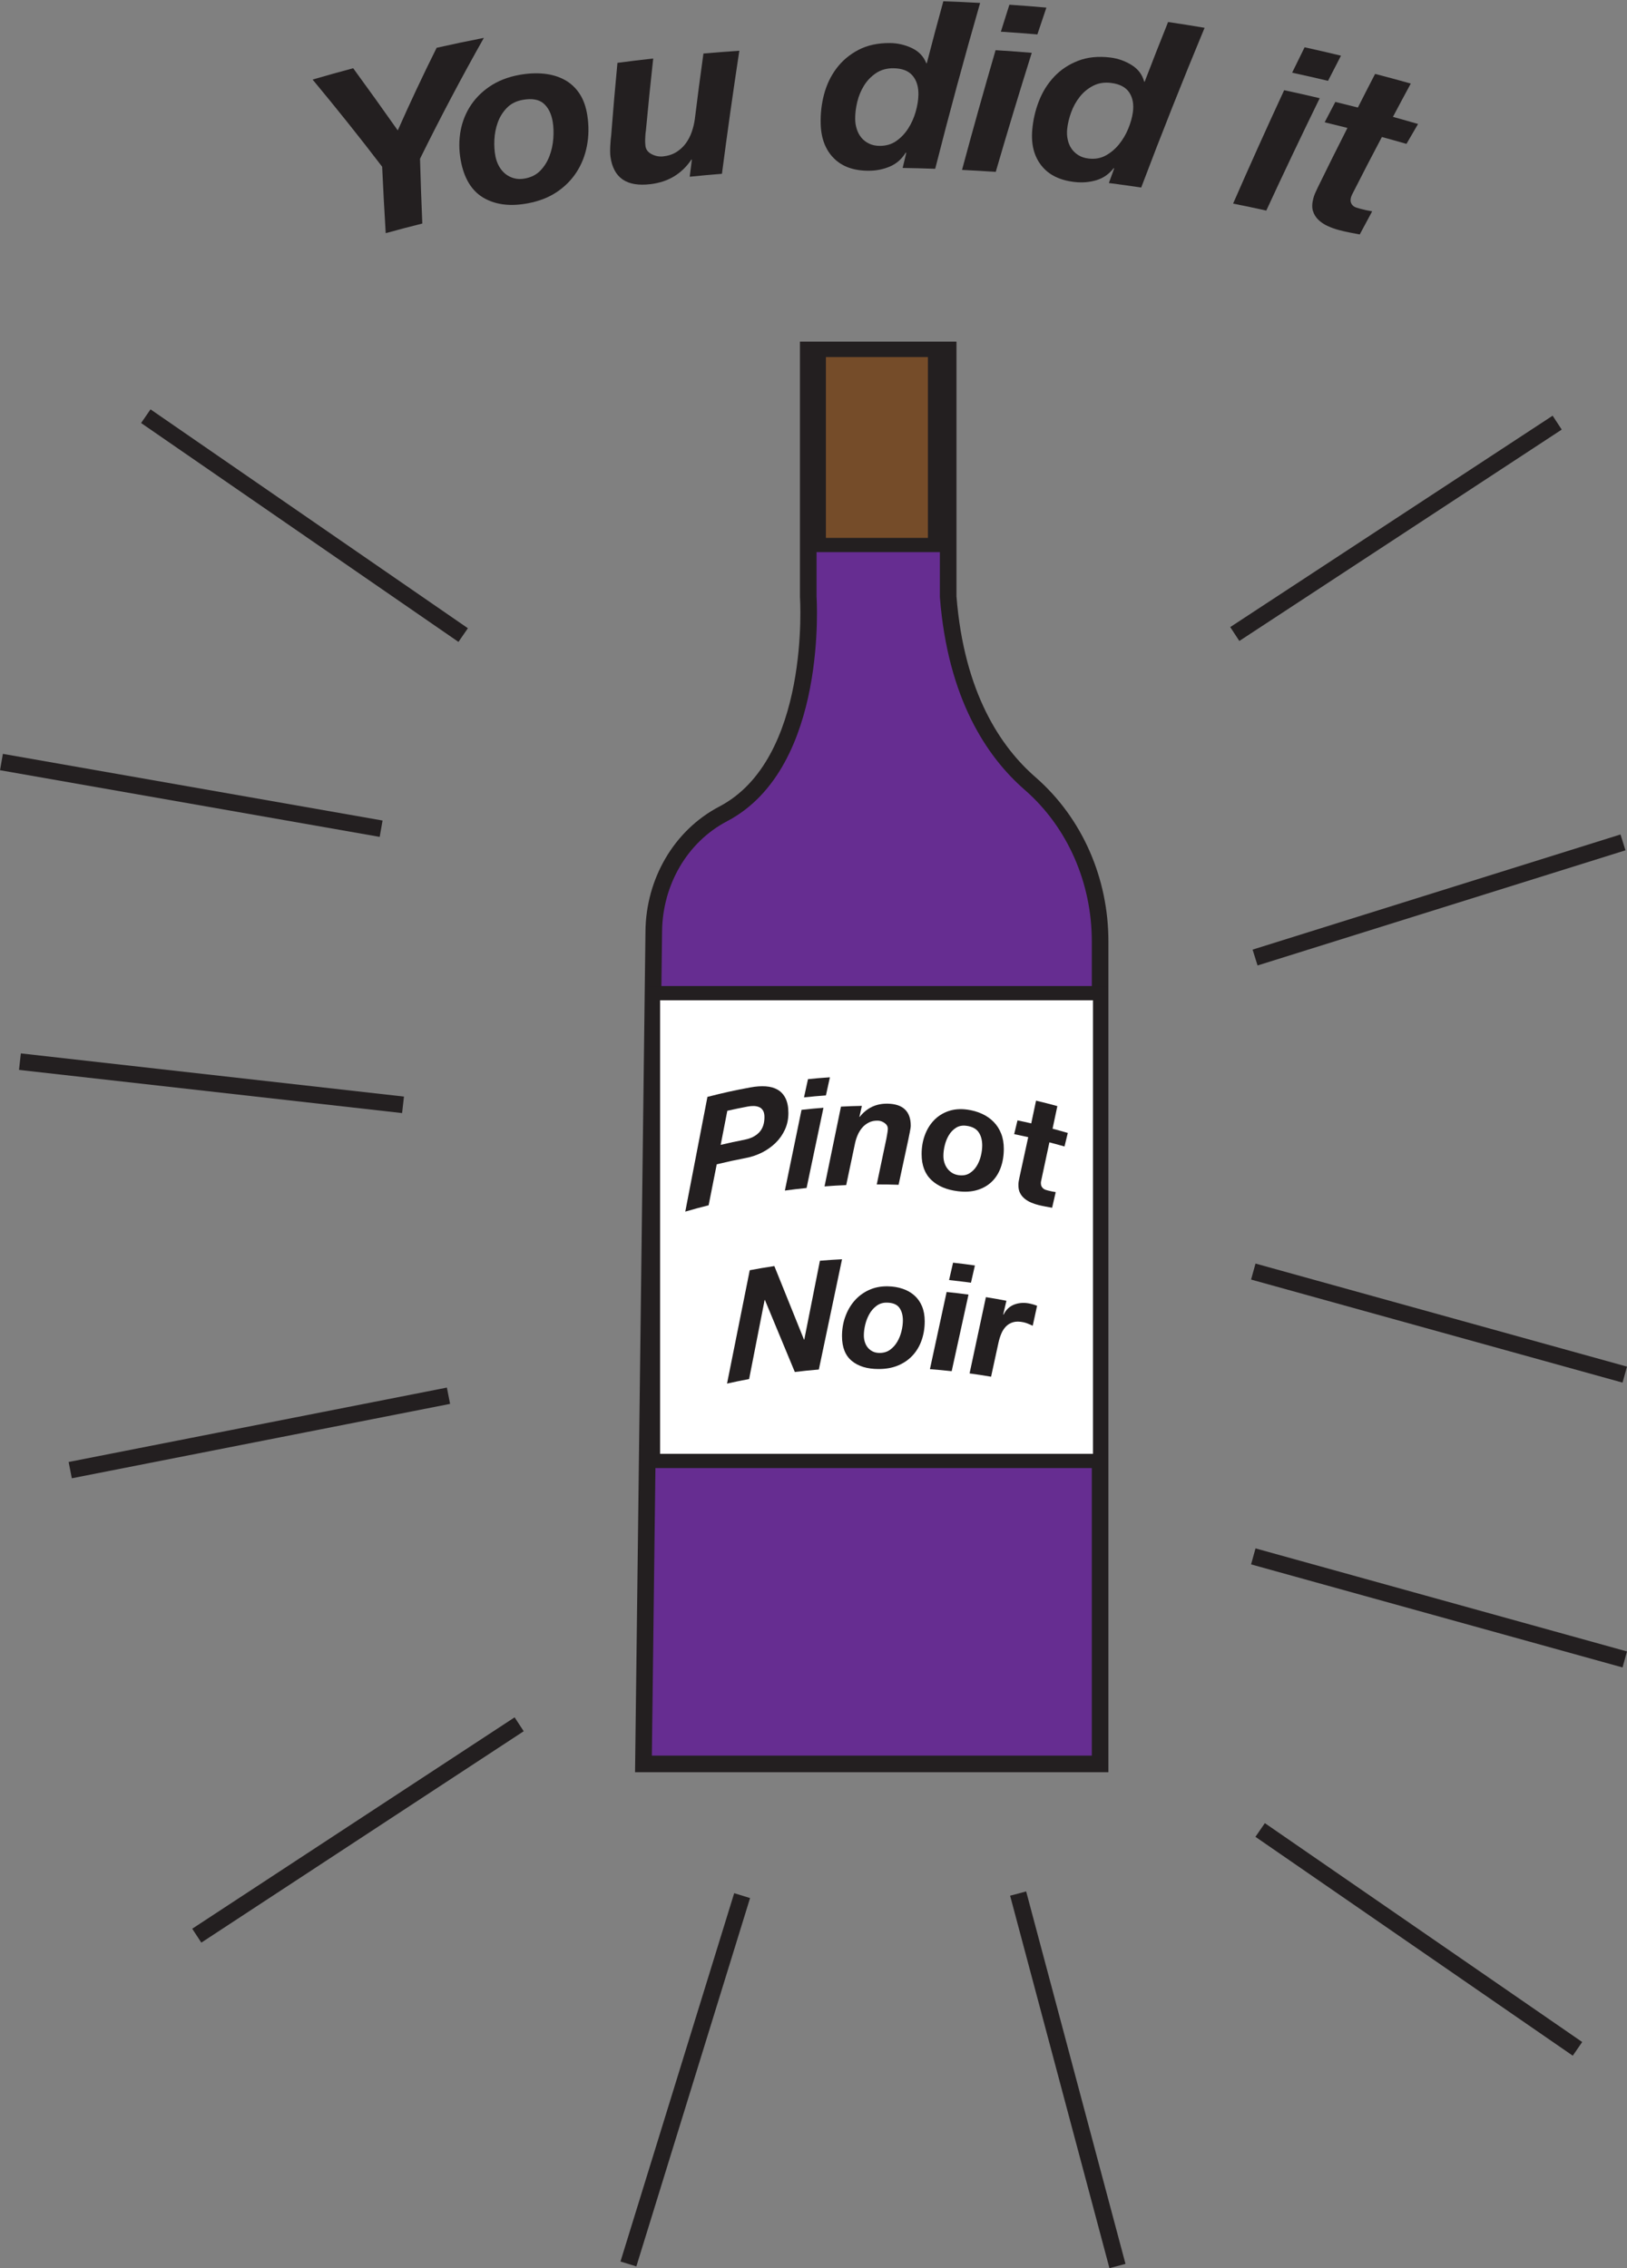 <?xml version="1.0" encoding="UTF-8"?>
<svg id="Layer_2" data-name="Layer 2" xmlns="http://www.w3.org/2000/svg" viewBox="0 0 685.79 956.07">
  <rect x="0" y="0" width="685.79" height="956.07" fill="#808080" stroke="none"/>
  <defs>
    <style>
      .cls-1 {
        fill: #231f20;
      }

      .cls-2 {
        fill: #662d91;
      }

      .cls-2, .cls-3, .cls-4, .cls-5 {
        stroke: #231f20;
        stroke-miterlimit: 10;
      }

      .cls-2, .cls-5 {
        stroke-width: 7px;
      }

      .cls-3 {
        fill: #fff;
      }

      .cls-3, .cls-4 {
        stroke-width: 6px;
      }

      .cls-4 {
        fill: #754c29;
      }

      .cls-5 {
        fill: none;
      }
    </style>
  </defs>
  <g id="tid">
    <path class="cls-2" d="m271.22,743.51h192.48v-346.75c0-25.36-10.43-49.89-29.56-66.55-15.19-13.22-31.2-36.89-34.48-78.7v-104.02h-58.98v104.02s4.84,70.24-35.84,91.55c-18.15,9.51-29.01,28.84-29.27,49.33l-4.35,351.12Z"/>
  </g>
  <g id="mand">
    <rect class="cls-3" x="275.24" y="418.63" width="188.46" height="197.18"/>
    <g>
      <path class="cls-1" d="m316.39,458.35c2.3-.43,4.43-.57,6.38-.44,1.95.13,3.63.61,5.04,1.43,1.42.82,2.52,2.04,3.31,3.64.79,1.6,1.19,3.67,1.19,6.19,0,2.52-.48,4.84-1.45,6.96-.97,2.12-2.27,3.98-3.92,5.59-1.65,1.61-3.54,2.96-5.68,4.05-2.14,1.09-4.4,1.86-6.79,2.32-4.96.96-7.43,1.5-12.36,2.68-1.37,6.9-2.06,10.35-3.42,17.27-3.95,1-5.92,1.53-9.84,2.67,3.09-16.12,6.2-32.24,9.34-48.36,7.24-1.84,10.89-2.65,18.2-4.01Zm-2.43,22.02c2.56-.5,4.57-1.51,6.05-3.07,1.47-1.56,2.21-3.7,2.21-6.44,0-1.15-.2-2.07-.61-2.75-.41-.68-.95-1.17-1.63-1.45-.68-.29-1.44-.44-2.27-.46s-1.7.06-2.59.23c-3.43.66-5.14,1.01-8.55,1.77-1.12,5.74-1.68,8.62-2.8,14.37,4.07-.95,6.11-1.39,10.2-2.19Z"/>
      <path class="cls-1" d="m347.09,466.94c-2.37,11.27-4.74,22.54-7.11,33.81-3.67.38-5.5.59-9.15,1.09,2.34-11.35,4.68-22.69,7.02-34.03,3.69-.41,5.54-.58,9.24-.87Zm-8.2-4.38c.67-3.07,1.01-4.61,1.68-7.68,3.69-.37,5.54-.53,9.24-.78-.67,3.05-1.01,4.57-1.68,7.63-3.7.27-5.55.44-9.24.83Z"/>
      <path class="cls-1" d="m363.28,466.14c-.41,1.86-.62,2.79-1.04,4.64.05,0,.08,0,.13,0,2.98-3.75,6.89-5.65,11.73-5.57,6.52.1,9.78,3.3,9.78,9.24,0,.34-.04.78-.13,1.31-.09.53-.18,1.07-.29,1.62-.11.55-.22,1.07-.32,1.56-.11.49-.18.88-.23,1.18-1.66,7.7-2.49,11.55-4.15,19.28-3.68-.12-5.52-.15-9.2-.15,1.63-7.78,2.45-11.66,4.08-19.41.09-.51.2-1.19.36-2.05.15-.85.23-1.51.23-1.99,0-.98-.46-1.8-1.39-2.46-.93-.65-1.93-.98-3.01-.98-1.38,0-2.61.27-3.66.82-1.06.55-1.97,1.26-2.72,2.13-.76.87-1.38,1.87-1.88,3-.5,1.13-.87,2.27-1.13,3.43-1.5,7.1-2.25,10.66-3.76,17.79-3.65.16-5.48.27-9.13.55,2.3-11.21,4.61-22.41,6.92-33.62,3.52-.18,5.28-.25,8.81-.32Z"/>
      <path class="cls-1" d="m389.8,478.56c.88-2.44,2.16-4.54,3.81-6.28,1.66-1.74,3.67-3.05,6.04-3.89,2.37-.84,5.03-1.08,7.99-.68,2.27.3,4.36.9,6.27,1.77,1.91.87,3.54,2.01,4.91,3.41,1.37,1.39,2.43,3.04,3.17,4.93.75,1.89,1.12,4.04,1.12,6.43,0,2.91-.44,5.55-1.31,7.94-.87,2.38-2.14,4.37-3.81,5.96-1.67,1.6-3.69,2.74-6.07,3.46-2.38.72-5.09.88-8.14.51-4.64-.56-8.36-2.08-11.14-4.67-2.78-2.6-4.17-6.24-4.17-10.99,0-2.82.44-5.46,1.33-7.9Zm8.27,11.51c.28.92.7,1.76,1.26,2.5.56.74,1.25,1.36,2.06,1.86.82.5,1.76.81,2.84.94,1.72.21,3.19-.06,4.41-.81,1.22-.75,2.23-1.76,3.02-3.03.79-1.27,1.38-2.69,1.77-4.26.39-1.57.58-3.05.58-4.46,0-2.22-.5-4.08-1.51-5.56-1.01-1.48-2.73-2.4-5.18-2.72-1.67-.22-3.13.06-4.35.84-1.22.78-2.23,1.81-3,3.1-.78,1.29-1.36,2.71-1.74,4.28-.39,1.57-.58,3.05-.58,4.47,0,.99.14,1.94.42,2.86Z"/>
      <path class="cls-1" d="m450.08,477.55c-.55,2.28-.83,3.42-1.38,5.7-2.54-.72-3.82-1.07-6.37-1.74-1.34,6.25-2.01,9.37-3.35,15.64-.08.32-.15.62-.19.88-.04.27-.06.47-.06.59,0,.6.1,1.08.29,1.45.19.37.43.67.73.92.29.24.62.42.98.54.36.11.71.21,1.04.3,1.1.28,2.17.5,3.22.66-.61,2.63-.91,3.95-1.52,6.59-.93-.16-1.85-.33-2.78-.5-.93-.17-1.88-.38-2.85-.61-1.06-.26-2.1-.6-3.14-1.04-1.04-.43-1.97-.98-2.8-1.66-.83-.67-1.49-1.49-1.97-2.45-.49-.96-.69-2.14-.67-3.48,0-.42.04-.9.13-1.42.08-.52.19-1.06.32-1.63,1.48-6.79,2.22-10.19,3.69-16.96-2.37-.54-3.55-.79-5.92-1.28.56-2.32.84-3.48,1.4-5.8,2.32.49,3.48.74,5.79,1.28.81-3.84,1.22-5.76,2.03-9.59,3.6.86,5.4,1.32,8.98,2.3-.81,3.81-1.21,5.71-2.02,9.53,2.58.68,3.86,1.04,6.43,1.79Z"/>
      <path class="cls-1" d="m326.39,533.66c4.18,10.32,8.34,20.65,12.49,30.99.05,0,.08,0,.13-.01,2.19-11.07,4.39-22.15,6.59-33.22,3.72-.31,5.59-.43,9.32-.62-3.27,15.49-6.53,30.98-9.77,46.47-4.06.34-6.09.55-10.13,1.04-4.19-10.12-8.39-20.24-12.6-30.35-.05,0-.08.01-.13.02-2.18,11.1-4.36,22.2-6.53,33.3-3.74.71-5.6,1.09-9.31,1.92,3.17-15.93,6.36-31.86,9.57-47.78,4.14-.78,6.22-1.13,10.39-1.76Z"/>
      <path class="cls-1" d="m356.25,555.14c.88-2.54,2.16-4.79,3.82-6.73,1.66-1.94,3.68-3.47,6.06-4.59,2.38-1.12,5.06-1.67,8.04-1.62,2.29.04,4.4.39,6.32,1.04,1.92.65,3.57,1.6,4.95,2.83,1.38,1.23,2.45,2.76,3.2,4.56.75,1.8,1.13,3.91,1.13,6.3,0,2.91-.44,5.6-1.33,8.09-.88,2.49-2.17,4.62-3.85,6.41-1.68,1.79-3.72,3.18-6.12,4.17-2.4.99-5.13,1.47-8.2,1.46-4.67-.01-8.39-1.1-11.18-3.38s-4.18-5.76-4.18-10.5c0-2.82.44-5.51,1.33-8.05Zm8.29,10.55c.28.89.7,1.68,1.26,2.36.56.68,1.25,1.22,2.07,1.62.82.4,1.77.6,2.85.61,1.73,0,3.21-.43,4.44-1.33,1.23-.89,2.25-2.02,3.05-3.39.8-1.37,1.39-2.85,1.78-4.46.39-1.61.58-3.12.58-4.53,0-2.22-.51-4.02-1.52-5.38-1.01-1.36-2.75-2.08-5.22-2.11-1.68-.03-3.14.43-4.37,1.35-1.23.92-2.24,2.07-3.01,3.45-.78,1.38-1.36,2.87-1.75,4.48-.39,1.61-.58,3.12-.58,4.53,0,.99.14,1.92.42,2.82Z"/>
      <path class="cls-1" d="m408.23,545.68c-2.37,10.77-4.73,21.53-7.09,32.3-3.67-.4-5.5-.58-9.17-.86,2.34-10.85,4.69-21.69,7.04-32.53,3.69.38,5.54.6,9.22,1.1Zm-8.19-6.12c.67-2.93,1.01-4.4,1.68-7.32,3.69.41,5.53.65,9.21,1.18-.67,2.91-1,4.36-1.67,7.27-3.68-.51-5.52-.74-9.22-1.13Z"/>
      <path class="cls-1" d="m424.21,548.3c-.54,2.28-.81,3.43-1.34,5.71.05.06.08.09.13.15,1.02-2.12,2.57-3.56,4.63-4.32,2.06-.75,4.3-.86,6.72-.3.93.21,1.86.5,2.79.85-.74,3.36-1.1,5.05-1.84,8.42-.64-.28-1.27-.55-1.91-.82-.64-.27-1.27-.48-1.91-.62-1.74-.38-3.22-.39-4.43-.04-1.21.35-2.24.96-3.07,1.83-.83.87-1.49,1.91-1.98,3.12-.49,1.21-.89,2.5-1.18,3.86-1.23,5.66-1.84,8.49-3.08,14.16-3.62-.61-5.43-.89-9.06-1.39,2.29-10.72,4.58-21.43,6.88-32.15,3.47.56,5.2.87,8.65,1.53Z"/>
    </g>
    <line class="cls-5" x1="61.46" y1="175.43" x2="195.23" y2="267.69"/>
    <line class="cls-5" x1="312.81" y1="799.03" x2="264.88" y2="954.29"/>
    <line class="cls-5" x1="29.6" y1="619.68" x2="189.04" y2="588.32"/>
    <line class="cls-5" x1="528.27" y1="535.98" x2="684.85" y2="579.42"/>
    <line class="cls-5" x1="82.94" y1="815.91" x2="218.83" y2="726.81"/>
    <line class="cls-5" x1="531.16" y1="771.36" x2="664.92" y2="863.62"/>
    <line class="cls-5" x1="520.47" y1="267.25" x2="656.36" y2="178.15"/>
    <line class="cls-5" x1="8.4" y1="447.5" x2="169.88" y2="465.7"/>
    <line class="cls-5" x1="160.65" y1="349.31" x2=".61" y2="321.21"/>
    <line class="cls-5" x1="429.15" y1="798.16" x2="471.02" y2="955.16"/>
    <line class="cls-5" x1="529.02" y1="403.62" x2="684.1" y2="355.08"/>
    <line class="cls-5" x1="528.27" y1="656.04" x2="684.85" y2="699.48"/>
    <rect class="cls-4" x="340.67" y="147.5" width="58.98" height="82.23"/>
    <line class="cls-4" x1="345.12" y1="149.72" x2="345.12" y2="229.73"/>
    <line class="cls-4" x1="394.12" y1="149.72" x2="394.12" y2="229.73"/>
    <g>
      <path class="cls-1" d="m131.76,33.54c6.83-1.98,10.25-2.94,17.11-4.78,6.34,8.69,12.6,17.41,18.79,26.21,5.2-11.73,10.66-23.34,16.39-34.83,7.94-1.77,11.92-2.6,19.9-4.17-9.45,16.76-18.4,33.69-26.91,50.95.31,10.93.51,16.39.97,27.3-6.18,1.56-9.27,2.37-15.43,4.06-.57-9.33-1.08-18.67-1.5-28-9.5-12.46-19.3-24.69-29.31-36.74Z"/>
      <path class="cls-1" d="m193.91,56.55c.57-4.08,1.88-7.83,3.95-11.24,2.07-3.41,4.86-6.33,8.39-8.75,3.52-2.42,7.73-4.09,12.59-4.98,3.73-.68,7.25-.85,10.53-.5,3.28.35,6.19,1.23,8.72,2.63,2.53,1.4,4.6,3.35,6.23,5.84,1.63,2.49,2.71,5.56,3.26,9.22.67,4.44.59,8.71-.2,12.8-.79,4.09-2.27,7.78-4.41,11.07-2.14,3.29-4.91,6.05-8.29,8.32s-7.4,3.83-12.07,4.72c-7.1,1.36-13.12.74-18.14-1.93-5.03-2.67-8.38-7.54-9.97-14.69-.95-4.25-1.15-8.42-.58-12.5Zm16.46,13.57c.71,1.27,1.61,2.34,2.68,3.2,1.08.86,2.31,1.47,3.7,1.84,1.39.37,2.91.39,4.58.07,2.67-.51,4.82-1.62,6.48-3.36,1.66-1.74,2.92-3.77,3.8-6.1.88-2.33,1.42-4.78,1.61-7.36.19-2.58.11-4.94-.25-7.09-.57-3.38-1.84-5.95-3.82-7.68-1.98-1.73-4.96-2.26-8.92-1.53-2.71.5-4.93,1.64-6.63,3.41-1.71,1.77-2.97,3.82-3.8,6.14-.83,2.32-1.3,4.75-1.42,7.3-.12,2.55.04,4.89.47,7.03.3,1.49.81,2.87,1.52,4.14Z"/>
      <path class="cls-1" d="m290.72,74.5c.36-2.9.54-4.35.91-7.25-.08,0-.12.01-.2.02-4.09,6.04-9.78,9.45-17.2,10.35-10.01,1.22-15.64-2.54-16.92-11.56-.07-.52-.12-1.2-.13-2.03-.01-.83,0-1.68.05-2.56.05-.87.11-1.7.17-2.47.06-.77.13-1.4.21-1.88.79-10.22,1.67-20.43,2.64-30.63,6.03-.79,9.04-1.16,15.08-1.83-1.12,10.18-2.16,20.37-3.1,30.56-.09.41-.15.9-.18,1.47-.04.57-.07,1.16-.1,1.76-.03.6-.03,1.19,0,1.74.03.56.07,1.01.11,1.33.18,1.51,1.06,2.66,2.63,3.47,1.56.81,3.18,1.12,4.87.93,2.15-.24,4.01-.86,5.57-1.85,1.57-.99,2.88-2.2,3.93-3.64,1.05-1.43,1.89-3.04,2.51-4.82.62-1.78,1.05-3.58,1.3-5.39,1.37-11.07,2.1-16.6,3.63-27.66,6.05-.52,9.07-.75,15.13-1.17-2.63,17.27-5.07,34.55-7.33,51.87-5.44.44-8.15.69-13.58,1.23Z"/>
      <path class="cls-1" d="m381.8,64.28c-1.67,2.74-3.89,4.7-6.67,5.9-2.79,1.19-5.77,1.79-8.97,1.79-6.27.01-11.13-1.71-14.66-5.23-3.53-3.52-5.42-8.37-5.58-14.57-.11-4.22.35-8.36,1.43-12.42,1.08-4.05,2.81-7.69,5.22-10.91,2.41-3.21,5.49-5.82,9.24-7.79,3.75-1.97,8.22-2.95,13.35-2.9,3.21.03,6.29.74,9.21,2.12,2.92,1.38,4.94,3.52,6.07,6.39.08,0,.13,0,.21,0,2.71-10.46,4.11-15.69,6.97-26.12,6.21.22,9.31.36,15.51.7-6.69,23.21-13,46.5-18.94,69.91-5.49-.19-8.23-.26-13.72-.35.6-2.52.91-3.79,1.52-6.31-.08-.08-.12-.12-.2-.2Zm-12.5-33.49c-2.07,1.38-3.77,3.13-5.09,5.25-1.32,2.12-2.27,4.43-2.88,6.95-.6,2.51-.89,4.89-.87,7.14.01,1.52.25,2.97.7,4.35.45,1.38,1.11,2.58,1.96,3.6.85,1.02,1.93,1.84,3.21,2.46,1.28.62,2.77.94,4.46.95,2.7.01,5.04-.67,7.02-2.07,1.98-1.39,3.66-3.16,5.03-5.31,1.37-2.15,2.42-4.49,3.13-7.01.71-2.52,1.1-4.88,1.15-7.05.08-3.36-.72-6.08-2.43-8.13-1.71-2.05-4.41-3.11-8.07-3.15-2.82-.03-5.27.65-7.34,2.03Z"/>
      <path class="cls-1" d="m434.89,22.26c-5.24,16.68-10.3,33.4-15.18,50.19-5.68-.38-8.52-.55-14.21-.83,4.53-16.88,9.25-33.69,14.14-50.47,6.1.39,9.15.61,15.24,1.11Zm-13.02-8.9c1.42-4.55,2.14-6.82,3.59-11.37,6.24.43,9.36.67,15.6,1.22-1.54,4.52-2.3,6.78-3.8,11.3-6.15-.52-9.23-.75-15.39-1.15Z"/>
      <path class="cls-1" d="m469.46,70.84c-1.97,2.54-4.4,4.23-7.31,5.11-2.91.87-5.94,1.13-9.13.77-6.24-.69-10.88-2.95-14-6.85-3.12-3.9-4.45-8.93-3.92-15.11.36-4.21,1.29-8.27,2.82-12.18,1.53-3.91,3.66-7.33,6.42-10.25,2.75-2.92,6.11-5.16,10.07-6.7,3.95-1.54,8.51-2.01,13.61-1.38,3.19.39,6.18,1.44,8.93,3.14,2.76,1.7,4.53,4.05,5.32,7.03.08.01.13.02.21.03,3.88-10.09,5.85-15.12,9.88-25.17,6.16.92,9.23,1.41,15.38,2.44-9.27,22.31-18.18,44.74-26.72,67.33-5.44-.81-8.17-1.19-13.62-1.9.88-2.44,1.33-3.66,2.22-6.1-.07-.09-.1-.13-.17-.22Zm-8.68-34.69c-2.22,1.14-4.11,2.69-5.65,4.65-1.55,1.96-2.76,4.15-3.64,6.58-.88,2.43-1.44,4.76-1.67,6.99-.16,1.51-.09,2.98.21,4.4.3,1.42.81,2.69,1.55,3.8.74,1.11,1.71,2.04,2.92,2.81,1.21.77,2.65,1.25,4.33,1.44,2.69.32,5.09-.1,7.22-1.26,2.13-1.16,4-2.73,5.61-4.71,1.61-1.98,2.91-4.19,3.91-6.62.99-2.43,1.64-4.72,1.94-6.88.46-3.33-.04-6.12-1.51-8.35-1.47-2.23-4.04-3.59-7.68-4.04-2.8-.35-5.32.05-7.54,1.19Z"/>
      <path class="cls-1" d="m556.27,41.39c-7.68,15.71-15.19,31.49-22.52,47.37-5.59-1.23-8.39-1.82-13.99-2.94,7-16.01,14.17-31.94,21.52-47.8,6,1.29,9,1.97,14.99,3.38Zm-11.63-10.75c2.09-4.29,3.14-6.43,5.26-10.71,6.14,1.36,9.21,2.07,15.33,3.54-2.2,4.24-3.29,6.36-5.46,10.61-6.04-1.43-9.07-2.12-15.13-3.44Z"/>
      <path class="cls-1" d="m597.71,52.27c-1.96,3.35-2.94,5.02-4.88,8.38-4.14-1.19-6.21-1.77-10.36-2.9-4.86,9.22-7.26,13.85-11.98,23.12-.27.48-.49.91-.67,1.31-.18.4-.29.69-.34.88-.24.89-.27,1.62-.1,2.18.17.56.45,1.03.85,1.4.39.38.87.66,1.42.84.55.18,1.09.35,1.62.49,1.71.47,3.42.83,5.11,1.1-2.11,3.89-3.16,5.84-5.24,9.75-1.46-.27-2.92-.54-4.38-.83-1.46-.29-2.93-.63-4.43-1.03-1.63-.43-3.2-.99-4.72-1.69-1.52-.7-2.83-1.57-3.92-2.63-1.09-1.05-1.86-2.32-2.3-3.78-.44-1.47-.34-3.24.19-5.25.16-.63.4-1.35.73-2.12.33-.77.7-1.58,1.12-2.43,4.1-8.41,8.28-16.79,12.52-25.14-3.84-.97-5.76-1.45-9.6-2.37,1.79-3.44,2.69-5.16,4.5-8.59,3.8.93,5.7,1.4,9.5,2.37,2.88-5.68,4.33-8.52,7.26-14.18,6.03,1.57,9.04,2.39,15.04,4.07-3.03,5.61-4.54,8.41-7.52,14.04,4.24,1.17,6.35,1.77,10.58,3Z"/>
    </g>
  </g>
</svg>